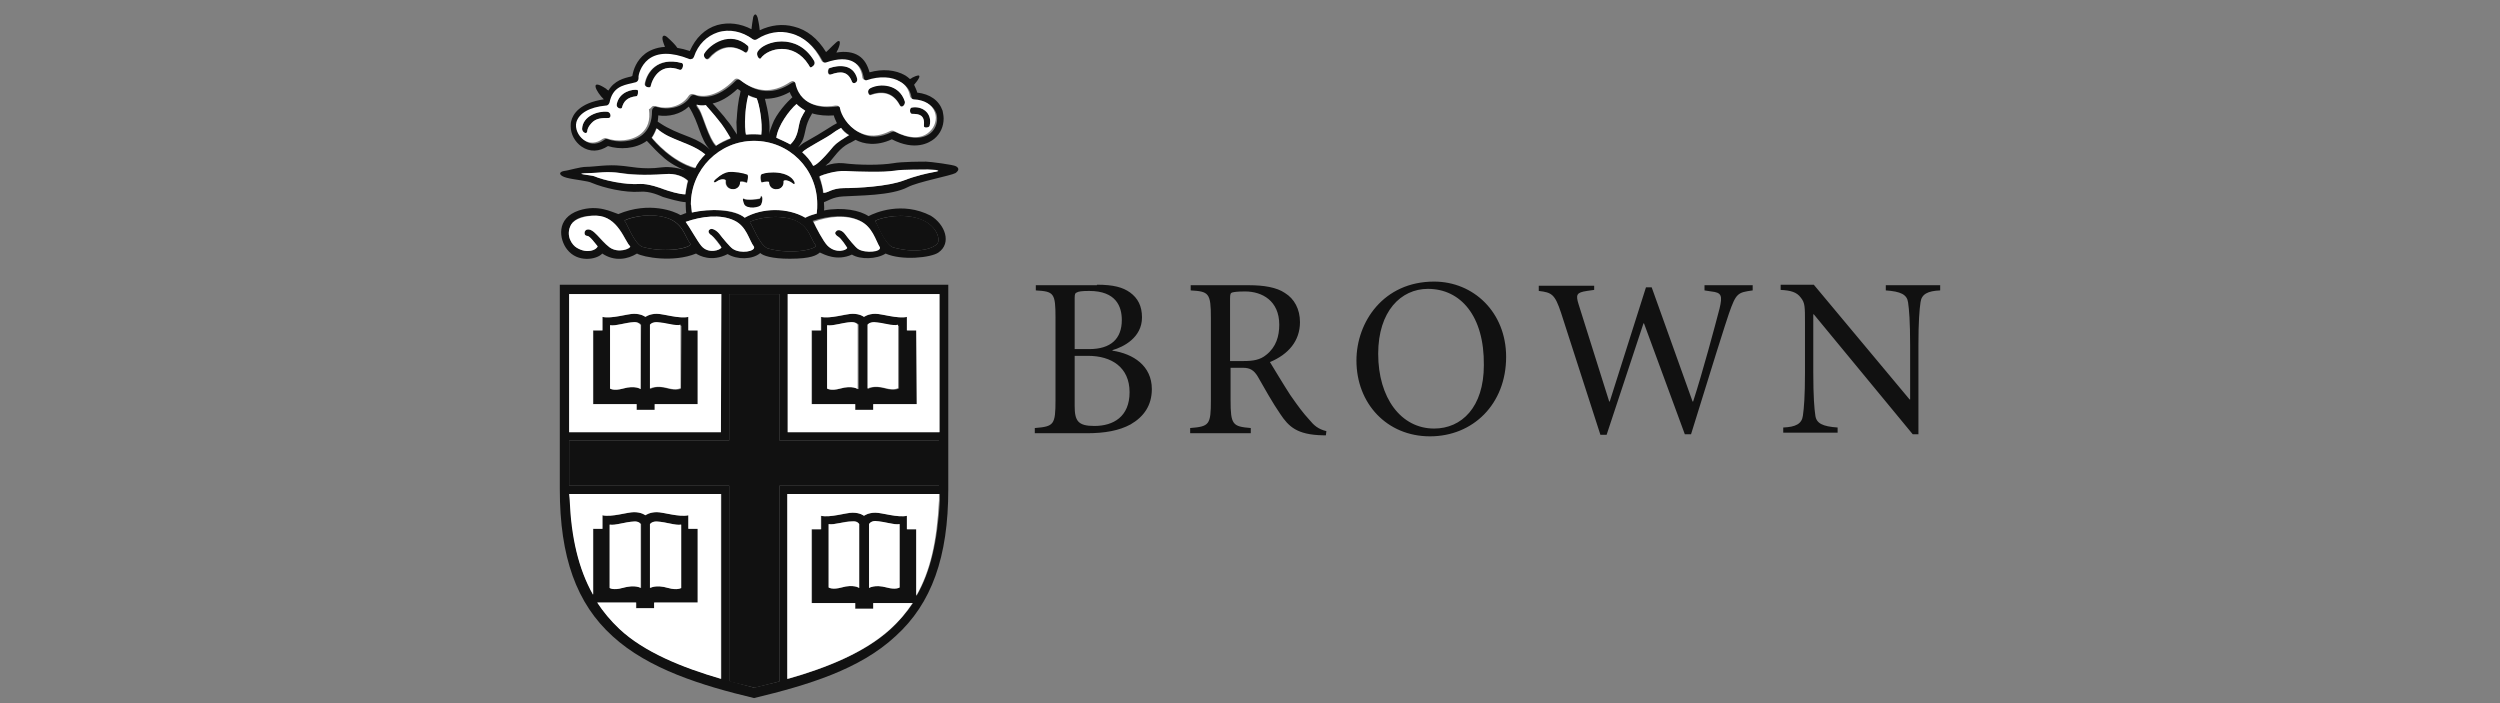<svg width="224" height="63" viewBox="0 0 224 63" fill="none" xmlns="http://www.w3.org/2000/svg">
<rect x="0" y="0" width="224" height="63" fill="#808080" stroke="none"/>
<g clip-path="url(#clip0)">
<path d="M134.949 31.977C134.949 36.211 131.979 39.096 128.127 39.096C124.275 39.096 121.537 36.164 121.537 32.303C121.537 28.86 123.95 25.23 128.498 25.23C132.025 25.23 134.949 27.976 134.949 31.977ZM112.069 38.817H106.639V38.352C108.356 38.212 108.496 38.072 108.496 35.839V28.488C108.496 26.254 108.31 26.114 106.686 26.021V25.556H111.93C113.229 25.556 114.39 25.742 115.132 26.254C115.968 26.766 116.478 27.697 116.478 28.86C116.478 30.535 115.457 31.745 113.786 32.442C114.158 33.047 114.993 34.443 115.596 35.374C116.339 36.444 116.757 37.002 117.313 37.607C117.731 38.119 118.102 38.445 118.845 38.631L118.798 39.003H118.52C116.2 38.957 115.457 38.212 114.714 37.095C114.065 36.164 113.229 34.676 112.673 33.699C112.348 33.187 112.023 32.954 111.373 32.954H110.259V35.839C110.259 38.072 110.445 38.212 112.069 38.352V38.817ZM143.953 38.957H143.396L139.868 28.022C139.312 26.347 139.033 26.208 137.873 26.068V25.603H142.838V25.975L142.189 26.068C141.261 26.208 141.168 26.394 141.446 27.278L144.185 35.979H144.231L147.479 25.742H147.99L151.656 35.979H151.703C152.538 33.42 153.698 29.092 154.07 27.65C154.348 26.487 154.255 26.208 153.327 26.114L152.724 26.021V25.556H157.04V26.021C155.694 26.208 155.555 26.254 154.905 28.115C154.719 28.627 153.234 33.326 151.517 38.91H150.96L147.294 28.953L147.247 28.999L143.953 38.957ZM164.651 38.77H159.778V38.305C160.892 38.258 161.449 37.979 161.541 37.235C161.634 36.583 161.727 35.513 161.727 33.373V28.953C161.727 27.464 161.727 27.138 161.356 26.673C160.985 26.161 160.428 26.021 159.546 25.975V25.51H162.516L171.102 35.793H171.148V30.953C171.148 28.813 171.055 27.697 170.963 27.092C170.87 26.394 170.313 26.114 168.967 26.021V25.556H173.84V26.021C172.726 26.068 172.169 26.347 172.077 27.092C171.983 27.743 171.891 28.813 171.891 30.953V38.91H171.381L162.516 28.162H162.47V33.373C162.47 35.513 162.563 36.63 162.656 37.235C162.748 37.933 163.305 38.212 164.651 38.305V38.77ZM97.404 38.817H92.717V38.352C94.434 38.212 94.573 38.072 94.573 35.839V28.488C94.573 26.254 94.434 26.114 92.809 26.021V25.556H98.286V25.51C99.771 25.51 100.606 25.742 101.256 26.208C101.952 26.719 102.323 27.417 102.323 28.441C102.323 30.256 100.653 31.093 99.678 31.372V31.419C101.534 31.698 103.205 32.768 103.205 34.862C103.205 36.304 102.509 37.328 101.302 38.026C100.281 38.584 98.982 38.817 97.404 38.817ZM127.941 25.882C125.528 25.882 123.486 27.883 123.486 31.698C123.486 35.653 125.528 38.398 128.498 38.398C130.958 38.398 132.953 36.49 132.953 32.721C133 28.302 130.865 25.882 127.941 25.882ZM97.497 31.884H96.29V36.351C96.29 37.7 96.569 38.166 98.054 38.166C99.771 38.166 101.21 37.328 101.21 35.141C101.21 32.908 99.585 31.884 97.497 31.884ZM111.495 26.115C110.845 26.117 110.578 26.163 110.399 26.208C110.259 26.254 110.213 26.347 110.213 26.766V32.349H111.42C112.255 32.349 112.905 32.256 113.461 31.791C114.344 31.093 114.622 30.116 114.622 29.092C114.622 26.952 113.09 26.114 111.559 26.114L111.495 26.115ZM96.29 31.279H97.59C99.539 31.279 100.514 30.349 100.514 28.673C100.514 27.464 100.003 26.068 97.59 26.068C96.94 26.068 96.615 26.114 96.476 26.208C96.337 26.254 96.29 26.347 96.29 26.719V31.279Z" fill="#111111"/>
<path d="M65.335 61.058L67.609 61.616L69.837 61.058V43.517H84.177V39.468H69.837V26.347H65.335V39.468H50.995V43.517H65.335V61.058Z" fill="#111111"/>
<path d="M69.976 19.461C72.482 19.647 72.482 21.229 73.085 21.973C73.317 22.253 71.09 22.904 68.769 22.253C68.027 21.927 67.423 20.159 67.191 19.926C67.099 19.833 68.537 19.322 69.976 19.461ZM80 22.16C82.321 22.811 83.806 22.206 84.038 21.741C84.27 21.229 83.713 19.554 81.207 19.368C79.768 19.228 78.329 19.74 78.422 19.833C78.608 20.066 79.211 21.834 80 22.16V22.16ZM58.745 19.322C61.205 19.554 61.251 21.089 61.854 21.834C62.086 22.113 59.858 22.765 57.538 22.113C56.796 21.787 56.192 20.019 55.96 19.787C55.868 19.74 57.306 19.182 58.745 19.322Z" fill="#111111"/>
<path d="M85.662 14.901C85.477 14.761 83.296 14.482 82.971 14.482C82.646 14.482 80.789 14.482 80.047 14.622C78.933 14.808 76.984 14.808 75.545 14.622C75.035 14.575 74.431 14.668 73.967 14.855C74.06 14.761 74.153 14.668 74.292 14.575C74.71 14.11 75.22 13.273 76.056 12.854C76.288 12.761 76.474 12.621 76.659 12.528C77.355 12.9 78.515 13.133 79.908 12.481C81.996 13.552 83.249 12.807 83.713 12.435C84.27 11.97 84.549 11.318 84.549 10.62C84.549 10.388 84.502 10.155 84.456 9.922C84.131 8.992 83.342 8.434 82.181 8.294C82.135 8.061 81.996 7.829 81.903 7.596C82.043 7.41 82.181 7.27 82.228 7.177C82.321 7.038 82.692 6.479 81.764 6.945C81.718 6.991 81.625 7.038 81.532 7.084C81.393 6.945 81.254 6.852 81.114 6.759C80.232 6.247 79.072 6.154 77.912 6.479C77.726 5.828 77.448 5.316 76.938 4.99C76.427 4.665 75.731 4.571 74.942 4.711C74.988 4.618 75.035 4.479 75.081 4.432C75.406 3.687 75.22 3.501 74.895 3.827C74.478 4.2 74.246 4.479 74.014 4.665C73.271 3.455 72.296 2.664 71.136 2.385C70.115 2.106 69.048 2.245 68.073 2.711C68.027 2.199 67.934 1.827 67.888 1.594C67.702 0.989 67.47 1.454 67.47 1.64C67.424 1.873 67.377 2.245 67.331 2.617C66.356 2.106 65.289 1.966 64.268 2.245C63.154 2.571 62.319 3.408 61.808 4.571C61.39 4.432 61.019 4.339 60.694 4.292C60.509 4.013 60.184 3.687 59.766 3.316C59.488 3.083 59.256 3.176 59.395 3.687C59.441 3.874 59.534 4.06 59.58 4.2C58.791 4.246 58.188 4.525 57.817 4.804C57.028 5.409 56.749 6.247 56.656 6.805C56.61 6.805 56.564 6.852 56.564 6.852C55.914 6.991 55.032 7.224 54.522 8.108C54.429 8.061 54.336 8.015 54.336 7.968C52.712 6.898 53.454 8.294 54.104 8.899C51.923 9.224 51.319 10.248 51.18 10.853C51.134 10.993 51.134 11.179 51.134 11.318C51.134 12.016 51.505 12.714 52.108 13.133C52.851 13.645 53.686 13.598 54.475 13.086C55.496 13.412 56.935 13.366 57.956 12.621C58.559 13.273 59.023 13.738 59.302 13.97C59.952 14.622 60.926 15.087 61.39 15.274C60.926 15.087 60.091 14.901 59.302 14.994C57.585 15.227 56.424 14.901 55.682 14.855C54.475 14.715 53.222 14.948 52.572 14.948C51.923 14.948 50.995 15.274 50.531 15.32C50.02 15.413 50.066 15.739 50.763 15.925C51.459 16.111 52.712 16.204 53.036 16.39C54.151 16.855 56.007 17.274 57.306 17.181C58.234 17.088 59.163 17.553 59.395 17.646C59.859 17.786 60.973 18.112 61.437 18.112C61.437 18.065 61.437 18.763 61.483 19.088C61.297 19.135 61.158 19.228 60.973 19.275C60.462 18.949 58.188 18.018 55.403 19.182C54.8 18.996 53.593 18.298 51.876 18.856C49.788 19.554 50.113 21.462 50.809 22.346C51.737 23.555 53.454 23.276 53.965 22.718C55.079 23.462 56.239 23.23 57.074 22.718C57.631 23.044 60.323 23.555 62.365 22.718C62.643 22.904 63.757 23.509 65.196 22.765C66.031 23.276 67.424 23.276 68.12 22.671C68.352 22.904 69.141 23.183 70.765 23.183C72.714 23.183 73.178 22.858 73.457 22.625C73.874 22.811 74.988 23.416 76.334 22.811C77.076 23.276 78.562 23.23 79.351 22.718C80.789 23.369 83.435 23.09 84.084 22.625C85.291 21.787 84.688 20.112 83.388 19.322C80.836 18.018 78.423 19.042 77.819 19.368C77.076 18.856 75.499 18.53 73.828 18.856C73.874 18.67 73.828 18.437 73.828 18.204V18.112C74.153 18.018 74.617 17.646 75.545 17.599C76.844 17.507 79.861 17.553 81.346 16.762C82.228 16.297 85.198 15.739 85.616 15.506C85.987 15.227 85.894 15.04 85.662 14.901V14.901ZM74.663 13.133C73.596 14.436 73.039 14.855 72.854 14.855C72.621 14.436 72.204 13.924 71.879 13.645C72.25 13.226 73.967 12.435 74.756 11.83C74.895 11.737 75.22 11.551 75.359 11.458C75.545 11.691 75.823 11.923 76.102 12.109C75.406 12.528 75.035 12.761 74.663 13.133V13.133ZM58.977 10.341C59.905 10.481 60.973 10.248 61.715 9.55C62.69 11.086 62.69 12.435 63.618 13.412C62.458 12.296 61.437 12.296 59.766 11.411C59.488 11.272 59.07 10.992 58.931 10.899C58.931 10.76 58.977 10.62 58.977 10.434C58.977 10.434 58.977 10.388 58.977 10.341V10.341ZM66.031 12.063C66.078 12.109 65.567 11.365 65.521 11.272C65.335 10.992 65.103 10.76 64.871 10.434C64.453 9.969 64.129 9.55 63.85 9.271C64.5 9.132 65.289 8.713 66.078 7.968C66.17 8.015 66.263 8.061 66.356 8.154C66.31 8.433 66.263 8.666 66.217 8.806C66.031 9.829 66.031 10.62 65.985 10.946C65.985 11.272 66.031 11.784 66.031 12.063V12.063ZM64.593 11.132C65.01 11.644 65.335 12.296 65.428 12.435C65.103 12.575 64.5 12.854 64.129 13.086C63.478 12.435 62.968 10.388 62.644 9.876C62.504 9.69 62.411 9.55 62.365 9.411C62.597 9.504 62.922 9.457 63.154 9.504C63.246 9.55 63.804 10.062 64.593 11.132ZM67.563 12.621C70.719 12.621 73.225 15.134 73.225 18.298C73.225 18.53 73.225 18.809 73.178 19.135C72.854 19.228 72.482 19.368 72.157 19.507C70.533 18.53 68.305 18.623 66.728 19.507C65.753 18.763 63.618 18.67 61.993 19.042C61.947 18.717 61.901 18.437 61.901 18.298C61.947 15.134 64.453 12.621 67.563 12.621V12.621ZM66.774 10.434C66.82 9.364 67.052 8.666 67.052 8.527C67.284 8.619 67.563 8.713 67.795 8.806C67.981 9.224 68.352 10.992 68.213 12.063C67.749 12.016 67.192 12.016 66.82 12.063C66.728 11.877 66.728 10.992 66.774 10.434ZM71.786 10.574C71.461 11.272 71.647 12.156 70.811 12.947C70.718 12.854 69.883 12.481 69.558 12.342C69.698 11.225 70.718 9.876 71.368 9.318C71.554 9.55 71.879 9.783 72.111 9.922C72.064 10.016 71.925 10.248 71.786 10.574V10.574ZM72.668 10.341C72.714 10.295 72.714 10.248 72.76 10.155C73.364 10.341 74.06 10.388 74.71 10.341C74.756 10.574 74.895 10.807 74.988 11.039C74.663 11.179 73.689 11.877 72.25 12.668C71.879 12.854 71.647 13.086 71.507 13.226C71.647 12.993 71.879 12.714 71.971 12.435C72.203 11.737 72.157 11.225 72.668 10.341ZM69.187 11.179C69.048 11.551 68.955 11.784 68.909 12.016C69.048 11.179 68.816 9.922 68.537 8.852C69.28 8.852 70.022 8.666 70.765 8.248C70.811 8.434 70.904 8.573 70.997 8.713C70.579 9.085 69.558 10.155 69.187 11.179V11.179ZM57.585 12.063C56.749 12.761 55.357 12.807 54.475 12.481C54.383 12.435 54.243 12.435 54.151 12.528C53.593 12.947 52.944 12.993 52.434 12.621C51.923 12.249 51.644 11.644 51.784 11.039C51.969 10.248 52.944 9.69 54.429 9.55C54.568 9.55 54.707 9.411 54.754 9.271C55.032 7.922 55.914 7.735 56.749 7.549L57.121 7.456C57.306 7.41 57.399 7.27 57.353 7.084C57.306 6.852 57.538 5.968 58.234 5.409C59.07 4.758 60.323 4.758 61.855 5.363C61.947 5.409 62.04 5.409 62.133 5.363C62.226 5.316 62.272 5.27 62.319 5.176C62.69 4.06 63.478 3.269 64.453 2.99C65.474 2.664 66.588 2.897 67.563 3.595C67.702 3.687 67.841 3.687 67.981 3.595C68.909 2.99 70.022 2.803 70.997 3.083C72.111 3.362 73.039 4.2 73.735 5.502C73.828 5.642 74.014 5.735 74.153 5.688C75.22 5.316 76.056 5.316 76.612 5.642C77.169 5.968 77.308 6.526 77.401 6.991C77.401 7.084 77.494 7.177 77.541 7.224C77.633 7.27 77.726 7.27 77.819 7.27C78.933 6.898 80.047 6.945 80.789 7.41C81.3 7.736 81.578 8.154 81.671 8.713C81.718 8.852 81.811 8.992 81.996 8.992C82.971 9.038 83.667 9.504 83.899 10.155C84.084 10.76 83.899 11.505 83.388 11.923C82.645 12.528 81.486 12.482 80.232 11.83C80.14 11.784 80 11.784 79.908 11.83C78.887 12.342 77.958 12.389 77.076 11.923C76.056 11.411 75.452 10.341 75.406 9.829C75.406 9.737 75.359 9.643 75.267 9.597C75.174 9.55 75.081 9.504 74.988 9.55C74.292 9.643 71.925 9.876 71.415 7.596C71.368 7.503 71.322 7.41 71.229 7.364C71.136 7.317 70.997 7.41 70.904 7.456C69.373 8.48 67.841 8.387 66.402 7.224C66.263 7.131 66.078 7.084 65.938 7.224C64.268 8.899 62.922 8.806 62.272 8.527C62.133 8.48 61.947 8.527 61.855 8.666C61.205 9.69 59.812 9.876 58.884 9.597C58.791 9.55 58.652 9.55 58.559 9.643C58.467 9.737 58.42 9.829 58.42 9.969C58.42 10.807 58.188 11.551 57.585 12.063V12.063ZM58.373 12.342C58.513 12.156 58.699 11.784 58.791 11.505C58.884 11.551 58.931 11.597 58.977 11.644C59.024 11.644 59.534 12.016 59.859 12.202C61.297 12.9 62.179 13.04 63.154 13.831C62.782 14.203 62.411 14.668 62.226 15.087C60.184 14.482 58.606 12.668 58.373 12.342V12.342ZM59.441 16.948C59.256 16.855 58.049 16.436 57.353 16.483C55.914 16.576 54.104 16.157 53.222 15.785C52.99 15.692 51.041 15.506 52.944 15.506C53.593 15.506 54.336 15.32 55.636 15.506C56.378 15.599 57.678 15.739 59.627 15.599C60.601 15.506 61.297 15.832 61.669 16.204C61.576 16.483 61.437 17.181 61.437 17.414C60.88 17.414 59.952 17.134 59.441 16.948V16.948ZM54.615 22.16C53.733 21.555 53.176 20.392 52.572 20.577C52.34 20.671 52.294 21.136 52.619 21.136C52.851 21.136 53.269 21.787 53.547 22.066C53.501 22.392 52.619 22.765 51.691 22.206C51.273 21.974 50.623 21.136 51.18 20.112C51.505 19.554 52.34 19.275 53.408 19.322C55.404 19.368 56.007 21.648 56.471 22.113C56.471 22.299 55.357 22.718 54.615 22.16V22.16ZM57.538 22.113C56.796 21.787 56.192 20.019 55.96 19.787C55.868 19.693 57.306 19.182 58.745 19.322C61.251 19.554 61.251 21.09 61.855 21.834C62.087 22.16 59.812 22.765 57.538 22.113ZM65.66 22.299C65.428 22.16 64.732 21.276 64.453 20.95C64.221 20.624 63.757 20.345 63.525 20.624C63.386 20.81 63.525 20.996 63.757 21.09C63.989 21.229 64.593 21.974 64.639 22.16C64.593 22.392 63.479 22.811 62.829 22.02C62.504 21.601 61.855 20.392 61.437 19.88C62.876 19.368 64.546 19.182 65.753 19.74C66.913 20.298 67.099 21.508 67.563 22.113C67.656 22.532 66.356 22.765 65.66 22.299V22.299ZM68.769 22.253C68.027 21.927 67.424 20.159 67.192 19.926C67.098 19.833 68.537 19.322 69.976 19.461C72.482 19.693 72.482 21.229 73.086 21.974C73.318 22.253 71.09 22.904 68.769 22.253ZM81.207 19.368C83.713 19.601 84.27 21.229 84.038 21.741C83.806 22.206 82.321 22.811 80 22.16C79.258 21.834 78.655 20.066 78.423 19.833C78.283 19.74 79.722 19.228 81.207 19.368V19.368ZM76.984 19.74C78.144 20.298 78.376 21.508 78.794 22.113C78.887 22.532 77.494 22.625 76.891 22.299C76.659 22.16 75.963 21.276 75.684 20.95C75.452 20.624 75.035 20.438 74.849 20.717C74.71 20.903 74.895 21.09 75.081 21.182C75.359 21.322 75.823 22.02 75.87 22.16C75.823 22.392 74.849 22.718 74.106 21.974C73.735 21.601 73.086 20.298 72.807 19.787C74.246 19.322 75.777 19.182 76.984 19.74V19.74ZM83.667 15.413C82.924 15.553 82.043 15.785 80.975 16.157C79.536 16.715 76.752 16.855 75.591 16.855C74.478 16.855 74.153 17.32 73.735 17.274C73.735 16.669 73.364 15.832 73.364 15.832C73.689 15.645 74.71 15.32 75.638 15.366C76.844 15.413 79.026 15.506 80.186 15.32C80.743 15.227 82.785 15.227 83.064 15.227C83.296 15.227 83.667 15.274 83.76 15.274C84.27 15.32 83.899 15.366 83.667 15.413Z" fill="#111111"/>
<path d="M54.522 10.574C53.919 10.574 53.408 10.574 52.99 11.039C52.526 11.551 52.666 11.784 52.572 11.877C52.434 12.016 52.155 11.784 52.155 11.551C52.201 10.388 53.594 9.922 54.429 10.015C54.754 10.062 54.8 10.574 54.522 10.574" fill="#111111"/>
<path d="M57.028 8.619C56.146 8.713 55.868 9.132 55.728 9.643C55.682 9.829 55.171 9.69 55.264 9.318C55.496 8.201 56.703 7.968 57.121 8.061C57.214 8.108 57.167 8.619 57.028 8.619Z" fill="#111111"/>
<path d="M60.88 6.247C59.302 5.642 58.513 6.805 58.281 7.782C58.235 7.922 57.724 7.875 57.817 7.456C58.003 6.479 58.931 5.084 61.112 5.642C61.297 5.688 61.159 6.34 60.88 6.247" fill="#111111"/>
<path d="M66.728 4.665C65.289 3.688 64.129 4.479 63.525 5.176C63.247 5.502 62.922 4.944 63.061 4.758C63.572 3.92 65.382 2.664 66.96 4.06C67.145 4.246 66.96 4.804 66.728 4.665Z" fill="#111111"/>
<path d="M72.714 6.014C72.575 6.107 72.529 5.921 72.436 5.781C71.136 3.734 68.816 4.292 68.166 5.223C68.027 5.409 67.702 4.897 67.888 4.618C68.445 3.687 71.415 2.85 72.946 5.456C73.086 5.735 72.854 5.921 72.714 6.014Z" fill="#111111"/>
<path d="M76.334 7.317C75.963 6.34 75.267 6.386 74.478 6.665C74.106 6.805 74.199 6.154 74.339 6.107C75.127 5.828 76.474 5.689 76.844 7.038C76.891 7.41 76.427 7.596 76.334 7.317Z" fill="#111111"/>
<path d="M80.604 9.364C79.954 8.154 78.887 8.154 78.005 8.48C77.819 8.573 77.633 8.061 77.959 7.875C78.794 7.41 80.557 7.456 81.068 9.038C81.161 9.318 80.79 9.783 80.604 9.364Z" fill="#111111"/>
<path d="M83.296 11.272C83.249 11.458 82.739 11.505 82.785 11.272C82.878 10.295 82.367 10.202 81.718 10.202C81.486 10.202 81.486 9.69 81.671 9.643C82.553 9.457 83.574 10.108 83.296 11.272Z" fill="#111111"/>
<path d="M66.356 16.344C66.356 16.716 66.031 16.995 65.66 16.948C65.289 16.948 65.01 16.623 65.057 16.25V16.157C65.01 16.064 64.686 15.971 64.268 16.25C64.036 16.39 63.804 16.297 64.175 15.971C64.593 15.599 64.964 15.413 65.289 15.366C65.846 15.32 66.588 15.459 66.96 15.599C67.099 15.645 66.96 16.39 66.913 16.344C66.774 16.297 66.542 16.204 66.31 16.25L66.356 16.344Z" fill="#111111"/>
<path d="M68.213 18.344C68.12 18.67 66.913 18.809 66.681 18.344C66.588 18.158 66.496 17.739 66.635 17.832C66.913 17.972 67.841 17.879 68.027 17.832C68.166 17.786 68.073 17.553 68.166 17.599C68.352 17.599 68.352 18.018 68.213 18.344Z" fill="#111111"/>
<path d="M71.043 16.483C70.765 16.25 70.347 16.11 70.208 16.25V16.297C70.254 16.669 69.976 16.995 69.605 16.995C69.234 17.041 68.909 16.762 68.909 16.39V16.344C68.677 16.25 68.305 16.39 68.259 16.39C68.213 16.39 68.073 15.692 68.259 15.599C68.816 15.366 70.672 15.273 71.183 16.297C71.229 16.436 71.183 16.576 71.043 16.483" fill="#111111"/>
<path d="M70.579 26.347H84.177V38.724H70.579V26.347ZM50.995 26.347H64.593V38.724H50.995V26.347ZM64.639 60.825C61.158 59.801 57.724 58.406 55.543 56.358C54.754 55.614 54.104 54.869 53.547 53.985H57.028V54.497H58.652V53.985H62.55V47.378H61.715V46.168C60.88 46.355 59.488 45.889 58.884 45.889C58.188 45.889 57.863 46.168 57.863 46.168C57.863 46.168 57.492 45.889 56.842 45.889C56.239 45.889 54.847 46.355 54.011 46.168V47.378H53.176V53.288C51.83 50.961 51.227 48.169 51.087 44.773L51.041 44.261H64.639V60.825ZM54.661 52.683V47.006C55.125 47.099 55.96 46.773 56.842 46.727C57.306 46.727 57.446 46.959 57.446 46.959V52.683C57.446 52.683 56.935 52.357 55.868 52.636C54.986 52.915 54.661 52.683 54.661 52.683V52.683ZM58.281 52.683V46.959C58.281 46.959 58.42 46.681 58.884 46.727C59.72 46.773 60.555 47.099 61.065 47.006V52.683C61.065 52.683 60.741 52.915 59.905 52.683C58.745 52.357 58.281 52.683 58.281 52.683ZM69.837 61.058L67.563 61.616L65.335 61.011V43.516H50.995V39.468H65.335V26.347H69.837V39.468H84.131V43.516H69.837V61.058ZM82.135 53.38V47.425H81.3V46.215C80.464 46.401 79.072 45.936 78.469 45.936C77.773 45.936 77.448 46.215 77.448 46.215C77.448 46.215 77.123 45.936 76.427 45.936C75.823 45.936 74.431 46.401 73.596 46.215V47.425H72.761V54.032H76.659V54.544H78.283V54.032H81.811C81.254 54.869 80.558 55.66 79.768 56.405C77.448 58.499 74.06 59.848 70.626 60.825V44.261H84.224V44.819C83.992 48.542 83.388 51.194 82.135 53.38ZM80.604 46.959V52.636C80.604 52.636 80.279 52.869 79.444 52.636C78.33 52.31 77.866 52.683 77.866 52.683V46.959C77.866 46.959 78.005 46.681 78.469 46.727C79.304 46.727 80.14 47.053 80.604 46.959ZM76.984 46.959V52.683C76.984 52.683 76.474 52.357 75.406 52.636C74.571 52.869 74.246 52.636 74.246 52.636V46.959C74.71 47.053 75.545 46.727 76.427 46.681C76.891 46.681 76.984 46.959 76.984 46.959V46.959ZM50.159 25.51V43.842C50.159 49.891 51.645 54.078 54.893 57.01C58.095 59.941 62.876 61.43 67.563 62.547C72.389 61.384 77.03 59.988 80.232 57.01C83.481 54.078 84.966 49.891 84.966 43.842V25.51H50.159Z" fill="#111111"/>
<path d="M61.715 29.604V28.394C60.88 28.581 59.488 28.115 58.884 28.115C58.188 28.115 57.863 28.394 57.863 28.394C57.863 28.394 57.492 28.115 56.842 28.115C56.239 28.115 54.847 28.581 54.011 28.394V29.604H53.176V36.211H57.074V36.723H58.699V36.211H62.597V29.604H61.715ZM57.399 34.862C57.399 34.862 56.889 34.536 55.821 34.815C54.986 35.048 54.661 34.815 54.661 34.815V29.139C55.125 29.232 55.96 28.906 56.842 28.86C57.306 28.86 57.446 29.092 57.446 29.092L57.399 34.862ZM61.019 34.815C61.019 34.815 60.694 35.048 59.859 34.815C58.745 34.49 58.281 34.862 58.281 34.862V29.139C58.281 29.139 58.42 28.86 58.884 28.906C59.72 28.953 60.555 29.278 61.065 29.186L61.019 34.815Z" fill="#111111"/>
<path d="M81.3 29.604V28.394C80.464 28.581 79.072 28.115 78.469 28.115C77.773 28.115 77.448 28.394 77.448 28.394C77.448 28.394 77.123 28.115 76.427 28.115C75.823 28.115 74.431 28.581 73.596 28.394V29.604H72.761V36.211H76.659V36.723H78.283V36.211H82.181V29.604H81.3ZM76.891 34.862C76.891 34.862 76.38 34.536 75.313 34.815C74.478 35.048 74.153 34.815 74.153 34.815V29.139C74.617 29.232 75.453 28.906 76.334 28.86C76.798 28.86 76.938 29.092 76.938 29.092V34.862H76.891ZM80.511 34.815C80.511 34.815 80.186 35.048 79.351 34.815C78.237 34.49 77.773 34.862 77.773 34.862V29.139C77.773 29.139 77.912 28.86 78.376 28.906C79.211 28.953 80.047 29.278 80.558 29.186V34.815H80.511Z" fill="#111111"/>
<path d="M70.579 60.825C74.014 59.848 77.402 58.499 79.722 56.405C80.558 55.66 81.207 54.869 81.764 54.032H78.237V54.544H76.612V54.032H72.714V47.425H73.55V46.215C74.385 46.401 75.777 45.936 76.38 45.936C77.076 45.936 77.402 46.215 77.402 46.215C77.402 46.215 77.773 45.936 78.423 45.936C79.026 45.936 80.418 46.401 81.254 46.215V47.425H82.089V53.38C83.342 51.194 83.945 48.542 84.131 44.819V44.261H70.533V60.825H70.579Z" fill="white"/>
<path d="M51.041 44.773C51.18 48.169 51.83 50.961 53.13 53.288V47.378H53.965V46.168C54.8 46.355 56.192 45.889 56.796 45.889C57.492 45.889 57.817 46.168 57.817 46.168C57.817 46.168 58.188 45.889 58.838 45.889C59.441 45.889 60.833 46.355 61.669 46.168V47.378H62.504V53.985H58.606V54.497H56.981V53.985H53.501C54.058 54.823 54.707 55.614 55.496 56.358C57.678 58.406 61.065 59.801 64.593 60.825V44.261H50.995L51.041 44.773Z" fill="white"/>
<path d="M57.399 52.683V46.959C57.399 46.959 57.26 46.681 56.796 46.727C55.96 46.773 55.125 47.099 54.615 47.006V52.683C54.615 52.683 54.939 52.915 55.775 52.683C56.935 52.357 57.399 52.683 57.399 52.683Z" fill="white"/>
<path d="M53.222 15.785C54.104 16.157 55.961 16.576 57.353 16.483C58.049 16.436 59.209 16.855 59.441 16.948C59.952 17.134 60.88 17.414 61.391 17.414C61.437 17.181 61.529 16.483 61.623 16.204C61.251 15.832 60.509 15.506 59.58 15.599C57.631 15.739 56.332 15.645 55.589 15.506C54.336 15.32 53.547 15.506 52.898 15.506C50.995 15.553 52.99 15.692 53.222 15.785Z" fill="white"/>
<path d="M56.842 28.86C56.007 28.906 55.171 29.232 54.661 29.139V34.815C54.661 34.815 54.986 35.048 55.821 34.815C56.935 34.49 57.399 34.862 57.399 34.862V29.139C57.399 29.139 57.26 28.86 56.842 28.86Z" fill="white"/>
<path d="M78.33 28.86C77.866 28.86 77.726 29.092 77.726 29.092V34.815C77.726 34.815 78.237 34.49 79.304 34.769C80.14 35.002 80.464 34.769 80.464 34.769V29.092C80 29.232 79.165 28.906 78.33 28.86Z" fill="white"/>
<path d="M84.177 26.347H70.579V38.724H84.177V26.347ZM82.135 36.211H78.237V36.723H76.612V36.211H72.714V29.604H73.55V28.394C74.385 28.581 75.777 28.115 76.38 28.115C77.076 28.115 77.402 28.394 77.402 28.394C77.402 28.394 77.773 28.115 78.423 28.115C79.026 28.115 80.418 28.581 81.254 28.394V29.604H82.089L82.135 36.211Z" fill="white"/>
<path d="M77.866 46.959V52.683C77.866 52.683 78.376 52.357 79.444 52.636C80.279 52.869 80.604 52.636 80.604 52.636V46.959C80.093 47.053 79.304 46.727 78.423 46.68C78.005 46.68 77.866 46.959 77.866 46.959Z" fill="white"/>
<path d="M74.246 46.959V52.636C74.246 52.636 74.571 52.869 75.406 52.636C76.52 52.31 76.984 52.683 76.984 52.683V46.959C76.984 46.959 76.844 46.681 76.38 46.727C75.545 46.727 74.756 47.053 74.246 46.959V46.959Z" fill="white"/>
<path d="M76.288 28.86C75.453 28.906 74.617 29.232 74.106 29.139V34.815C74.106 34.815 74.431 35.048 75.267 34.815C76.381 34.49 76.845 34.862 76.845 34.862V29.139C76.891 29.139 76.752 28.86 76.288 28.86V28.86Z" fill="white"/>
<path d="M63.2 13.831C62.226 13.04 61.297 12.854 59.905 12.202C59.58 12.063 59.024 11.691 59.024 11.644C58.977 11.597 58.931 11.551 58.838 11.504C58.745 11.783 58.559 12.156 58.42 12.342C58.652 12.621 60.23 14.482 62.318 15.04C62.458 14.668 62.829 14.203 63.2 13.831Z" fill="white"/>
<path d="M62.411 9.364C62.458 9.457 62.55 9.597 62.69 9.829C63.014 10.388 63.525 12.388 64.175 13.04C64.5 12.807 65.103 12.481 65.474 12.388C65.381 12.249 65.057 11.644 64.639 11.086C63.85 10.062 63.293 9.503 63.246 9.411C62.968 9.457 62.644 9.457 62.411 9.364V9.364Z" fill="white"/>
<path d="M61.993 19.042C63.618 18.67 65.799 18.717 66.727 19.507C68.259 18.623 70.533 18.577 72.157 19.507C72.482 19.322 72.807 19.228 73.178 19.135C73.225 18.809 73.225 18.53 73.225 18.298C73.225 15.134 70.719 12.621 67.563 12.621C64.453 12.621 61.901 15.18 61.901 18.298C61.947 18.437 61.947 18.717 61.993 19.042V19.042ZM68.259 15.599C68.816 15.366 70.672 15.274 71.183 16.297C71.229 16.436 71.229 16.576 71.043 16.436C70.765 16.204 70.347 16.064 70.208 16.204V16.25C70.254 16.623 69.976 16.948 69.605 16.948C69.234 16.995 68.909 16.716 68.909 16.344V16.297C68.677 16.204 68.305 16.344 68.259 16.344C68.166 16.39 68.027 15.692 68.259 15.599V15.599ZM68.073 17.786C68.213 17.739 68.119 17.507 68.213 17.553C68.351 17.599 68.351 17.972 68.213 18.298C68.119 18.623 66.913 18.763 66.681 18.298C66.588 18.112 66.495 17.693 66.634 17.786C66.913 17.972 67.887 17.833 68.073 17.786ZM64.175 16.018C64.593 15.645 64.963 15.459 65.289 15.413C65.846 15.366 66.588 15.506 66.959 15.645C67.098 15.692 66.959 16.436 66.913 16.39C66.774 16.344 66.542 16.25 66.31 16.297V16.344C66.31 16.716 65.985 16.995 65.613 16.948C65.242 16.948 64.963 16.623 65.01 16.25V16.157C64.963 16.064 64.639 15.971 64.221 16.25C64.035 16.436 63.757 16.344 64.175 16.018Z" fill="white"/>
<path d="M65.753 19.74C64.546 19.182 62.876 19.368 61.437 19.88C61.808 20.392 62.504 21.648 62.829 22.02C63.478 22.811 64.593 22.392 64.639 22.16C64.546 22.02 63.943 21.229 63.757 21.09C63.525 20.95 63.432 20.764 63.525 20.624C63.711 20.345 64.175 20.624 64.453 20.95C64.685 21.276 65.428 22.16 65.66 22.299C66.356 22.765 67.702 22.532 67.563 22.113C67.098 21.508 66.913 20.252 65.753 19.74V19.74Z" fill="white"/>
<path d="M53.408 19.322C52.387 19.322 51.505 19.601 51.18 20.112C50.623 21.09 51.273 21.974 51.691 22.206C52.619 22.765 53.454 22.392 53.547 22.066C53.315 21.787 52.851 21.136 52.619 21.136C52.294 21.136 52.294 20.671 52.572 20.577C53.176 20.392 53.779 21.508 54.615 22.16C55.404 22.718 56.471 22.299 56.471 22.066C55.96 21.648 55.404 19.368 53.408 19.322V19.322Z" fill="white"/>
<path d="M68.213 12.063C68.352 10.992 68.027 9.271 67.795 8.806C67.516 8.759 67.238 8.666 67.052 8.527C67.006 8.666 66.82 9.364 66.774 10.434C66.728 10.992 66.774 11.877 66.867 12.063C67.192 12.016 67.749 12.016 68.213 12.063Z" fill="white"/>
<path d="M71.369 9.318C70.719 9.876 69.698 11.272 69.558 12.342C69.883 12.481 70.672 12.854 70.811 12.947C71.647 12.156 71.461 11.226 71.786 10.574C71.925 10.295 72.065 10.062 72.157 9.922C71.879 9.737 71.601 9.55 71.369 9.318V9.318Z" fill="white"/>
<path d="M74.153 22.02C74.895 22.765 75.87 22.439 75.916 22.206C75.824 22.066 75.359 21.369 75.127 21.229C74.895 21.089 74.756 20.903 74.895 20.764C75.081 20.485 75.499 20.671 75.731 20.996C75.963 21.322 76.659 22.206 76.938 22.346C77.587 22.718 78.979 22.578 78.84 22.16C78.469 21.555 78.191 20.298 77.03 19.787C75.824 19.228 74.292 19.368 72.9 19.88C73.086 20.345 73.782 21.648 74.153 22.02V22.02Z" fill="white"/>
<path d="M73.782 17.274C74.153 17.32 74.524 16.855 75.638 16.855C76.798 16.855 79.583 16.715 81.022 16.157C82.089 15.739 82.971 15.553 83.713 15.413C83.945 15.366 84.317 15.32 83.852 15.227C83.76 15.227 83.388 15.18 83.156 15.18C82.831 15.18 80.836 15.18 80.279 15.274C79.165 15.459 76.938 15.366 75.731 15.32C74.849 15.274 73.782 15.645 73.457 15.785C73.41 15.785 73.736 16.669 73.782 17.274Z" fill="white"/>
<path d="M58.42 9.55C58.513 9.457 58.652 9.504 58.745 9.504C59.72 9.829 61.065 9.597 61.715 8.573C61.808 8.433 61.993 8.387 62.133 8.433C62.782 8.713 64.175 8.806 65.799 7.131C65.938 6.991 66.124 7.038 66.263 7.131C67.702 8.294 69.233 8.387 70.765 7.363C70.858 7.317 70.997 7.224 71.09 7.27C71.183 7.317 71.275 7.41 71.275 7.503C71.786 9.783 74.153 9.597 74.849 9.457C74.942 9.457 75.035 9.457 75.127 9.504C75.22 9.55 75.267 9.643 75.267 9.736C75.359 10.248 75.916 11.318 76.938 11.83C77.819 12.296 78.747 12.249 79.768 11.737C79.861 11.691 80 11.691 80.093 11.737C81.393 12.435 82.553 12.481 83.249 11.83C83.76 11.411 83.992 10.667 83.76 10.062C83.528 9.364 82.831 8.945 81.857 8.899C81.717 8.899 81.579 8.759 81.532 8.619C81.439 8.061 81.161 7.596 80.65 7.317C79.908 6.851 78.794 6.805 77.68 7.177C77.587 7.224 77.494 7.177 77.401 7.131C77.308 7.084 77.262 6.991 77.262 6.898C77.216 6.479 77.03 5.874 76.474 5.549C75.916 5.223 75.081 5.223 74.014 5.595C73.874 5.642 73.689 5.595 73.596 5.409C72.946 4.106 71.971 3.269 70.858 2.99C69.883 2.711 68.769 2.897 67.841 3.501C67.702 3.595 67.563 3.595 67.424 3.501C66.496 2.803 65.335 2.571 64.314 2.897C63.34 3.222 62.55 3.967 62.179 5.083C62.133 5.176 62.087 5.27 61.994 5.27C61.901 5.316 61.808 5.316 61.715 5.27C60.184 4.665 58.931 4.665 58.095 5.316C57.399 5.874 57.167 6.759 57.213 6.991C57.213 7.177 57.121 7.317 56.981 7.363L56.61 7.456C55.775 7.643 54.893 7.829 54.615 9.178C54.568 9.318 54.475 9.457 54.289 9.457C52.804 9.597 51.876 10.155 51.644 10.946C51.505 11.505 51.784 12.156 52.294 12.528C52.804 12.9 53.454 12.854 54.011 12.435C54.104 12.388 54.243 12.342 54.336 12.388C55.218 12.714 56.61 12.668 57.445 11.97C58.049 11.458 58.281 10.76 58.142 9.783C58.281 9.736 58.327 9.643 58.42 9.55V9.55ZM81.671 9.643C82.553 9.457 83.574 10.062 83.296 11.272C83.249 11.458 82.739 11.505 82.785 11.272C82.878 10.295 82.367 10.202 81.718 10.202C81.485 10.202 81.485 9.69 81.671 9.643ZM77.959 7.922C78.794 7.456 80.557 7.503 81.068 9.085C81.161 9.364 80.789 9.783 80.604 9.411C79.954 8.201 78.887 8.201 78.005 8.527C77.819 8.573 77.633 8.108 77.959 7.922V7.922ZM74.292 6.107C75.081 5.828 76.427 5.688 76.798 7.038C76.891 7.41 76.427 7.596 76.334 7.317C75.963 6.34 75.267 6.386 74.478 6.665C74.06 6.805 74.153 6.154 74.292 6.107ZM67.888 4.618C68.445 3.687 71.415 2.85 72.946 5.456C73.086 5.735 72.9 5.921 72.714 6.014C72.575 6.107 72.528 5.921 72.436 5.781C71.136 3.734 68.816 4.292 68.166 5.223C68.027 5.409 67.702 4.897 67.888 4.618V4.618ZM63.108 4.804C63.618 3.967 65.428 2.711 67.006 4.106C67.192 4.246 66.96 4.851 66.774 4.711C65.335 3.734 64.175 4.525 63.572 5.223C63.246 5.549 62.968 4.99 63.108 4.804ZM54.522 10.574C53.919 10.574 53.408 10.574 52.99 11.039C52.526 11.551 52.666 11.784 52.572 11.877C52.434 12.016 52.155 11.784 52.155 11.551C52.201 10.388 53.593 9.922 54.429 10.015C54.754 10.062 54.8 10.574 54.522 10.574V10.574ZM57.028 8.619C56.146 8.713 55.868 9.132 55.728 9.643C55.682 9.829 55.171 9.69 55.264 9.318C55.496 8.201 56.703 7.968 57.121 8.061C57.213 8.108 57.167 8.619 57.028 8.619ZM57.77 7.456C57.956 6.479 58.884 5.083 61.065 5.642C61.344 5.688 61.158 6.386 60.88 6.247C59.302 5.642 58.513 6.805 58.281 7.782C58.234 7.875 57.678 7.829 57.77 7.456V7.456Z" fill="white"/>
<path d="M75.359 11.458C75.221 11.551 74.849 11.737 74.756 11.83C73.967 12.435 72.25 13.226 71.879 13.645C72.204 13.924 72.668 14.436 72.854 14.855C73.039 14.855 73.596 14.436 74.663 13.133C75.035 12.714 75.406 12.528 76.056 12.109C75.777 11.97 75.545 11.737 75.359 11.458V11.458Z" fill="white"/>
<path d="M59.859 52.682C60.694 52.915 61.019 52.682 61.019 52.682V47.006C60.509 47.099 59.72 46.773 58.838 46.727C58.373 46.727 58.234 46.959 58.234 46.959V52.682C58.281 52.682 58.745 52.357 59.859 52.682V52.682Z" fill="white"/>
<path d="M64.639 26.347H50.995V38.724H64.593L64.639 26.347ZM62.55 36.211H58.652V36.723H57.028V36.211H53.13V29.604H53.965V28.394C54.8 28.581 56.192 28.115 56.796 28.115C57.492 28.115 57.817 28.394 57.817 28.394C57.817 28.394 58.188 28.115 58.838 28.115C59.441 28.115 60.833 28.581 61.669 28.394V29.604H62.504V36.211H62.55Z" fill="white"/>
<path d="M58.838 28.86C58.374 28.86 58.234 29.092 58.234 29.092V34.815C58.234 34.815 58.745 34.49 59.812 34.769C60.648 35.002 60.973 34.769 60.973 34.769V29.092C60.555 29.232 59.72 28.906 58.838 28.86V28.86Z" fill="white"/>
</g>
<defs>
<clipPath id="clip0">
<rect width="224" height="62" fill="white" transform="translate(0 0.92)"/>
</clipPath>
</defs>
</svg>
